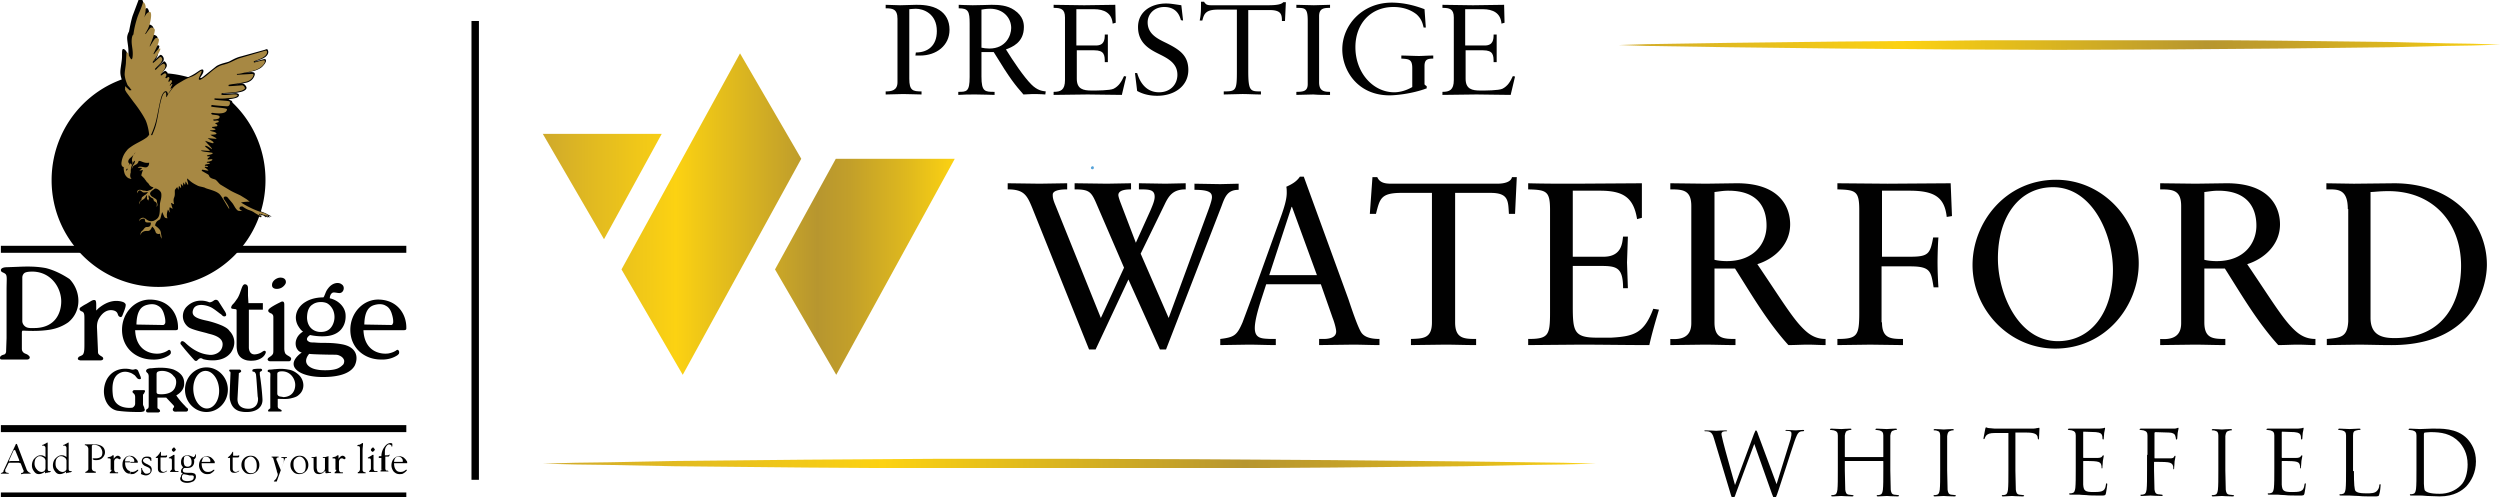 <svg xmlns="http://www.w3.org/2000/svg" xmlns:xlink="http://www.w3.org/1999/xlink" viewBox="-213 76.3 571.6 113.7" xmlns:v="https://vecta.io/nano"><g fill="#010101"><path d="M-3.6 88.3c2.7 0 4.8-1.5 4.8-4.9 0-4-3.1-5.1-4.8-5.1-.6 0-1.3.1-1.5.1v15.9c0 2.7.8 2.9 2.8 2.9v.7c-.8 0-3.1-.1-4.2-.1l-4 .1v-.7c1.3 0 2.7-.2 2.7-2.1V80.6c0-2.3-1.2-2.4-2.7-2.4v-.8l3.3.1 3.7-.1c1 0 3.5 0 5.3 1.2 1.4.9 2.3 2.4 2.3 4.5 0 3.6-3 5.9-6.7 5.9h-1.1l.1-.7zM26 97.9c-1-.1-2.8-.1-2.9-.1l-2.1.1c-1.9-2.2-2.9-3.3-6.8-9.7h-2.8v5.6c0 3.5.8 3.5 3 3.5v.7c-.5 0-2.7-.1-4.3-.1s-2.6 0-4 .1v-.7c1.9 0 2.6 0 2.6-3.4V81.7c0-2.8-.3-3.5-2.5-3.5v-.8c.5 0 1.6.1 3.2.1s3.7-.1 4.3-.1c1.7 0 3.6.1 5.2 1.2 2.1 1.4 2.2 3.1 2.2 3.9 0 3.6-2.8 4.6-4.1 5.1 1.6 2.6 4.1 6.3 5.8 8 1.4 1.4 2.5 1.5 3.3 1.6l-.1.7zM11.4 87.2c.5.1 1.1.2 1.8.2 3.8 0 5-3 5-4.7 0-2.4-1.9-4.4-4.8-4.4-.3 0-.9 0-2 .2v8.7z"/><use xlink:href="#B"/><path d="M57 80.9c-.2-.7-.8-3-3.8-3-2.4 0-3.8 1.7-3.8 3.5 0 2.6 2.1 3.7 4.2 4.7 3 1.5 5.1 2.8 5.1 6.2 0 3.7-3.2 5.9-7.1 5.9-2.6 0-4-.8-4.6-1.1l-.5-4.1h.5c.3 1 1.4 4.4 5 4.4 2.6 0 4.2-1.8 4.2-4 0-2.6-2.1-3.7-4.1-4.7s-4.9-2.4-4.9-6.2c0-3.7 3.2-5.4 6.4-5.4.9 0 1.5.1 3.5.4l.4 3.5-.5-.1zm5.3-4.2c.1.2.2.3.4.5s.6.3 1.2.3h12.9c1 0 3.1 0 3.6-.7h.6l-.2 4.3h-.7c0-1.5-.2-2.5-2.8-2.5h-4.9v13.9c0 4.7.5 4.7 2.9 4.7v.7c-1.4 0-2.9-.1-4.3-.1l-4.2.1v-.7c2.8 0 3-.2 3-4.6V78.5h-4.3c-2.8 0-3.2.9-3.6 2.5h-.6c.3-1.5.3-2.3.3-4.3h.7zm28.8 1.4c-1.4 0-2.5.1-2.5 1.9v15.1c0 2 1.1 2.2 2.5 2.2v.7c-1.6 0-2.6 0-3.8-.1l-3.9.1v-.7c1.7 0 2.6-.2 2.6-1.8V81.1c0-3-.6-3-2.6-3v-.7l4 .1 3.7-.1v.7zm21.9 4.5h-.5c-.2-.8-.4-1.9-1.6-3-1.5-1.2-3.4-1.7-5.3-1.7-5.1 0-8.7 3.7-8.7 9.2 0 5.8 4 10.3 8.9 10.3.8 0 2.4-.2 4.1-1.2v-4.3c0-2.1-.8-2.1-2.5-2.2V89c1.1 0 3.2.1 4 .1.9 0 1.9-.1 3.3-.1v.7c-1.3 0-2 .2-2 1.7v4.2a2.18 2.18 0 0 0 .5.4v.5c-3.5 1.3-7.2 1.6-8.5 1.6-7.3 0-10.8-5.7-10.8-10.5 0-5.6 4.6-10.7 11.3-10.7 3.2 0 5.9.9 7.5 1.5l.3 4.2z"/><use xlink:href="#B" x="88.9"/></g><path d="M36.8 115c.4 0 .4-.7 0-.7-.5.1-.5.7 0 .7" fill="#56a3d9"/><path d="M44 137.5l-6.3-14.6c-1.2-2.8-1.7-3.3-5-3.3v-1.4l7.4.1 5.5-.1v1.4c-1 0-2.9.1-2.9 1.3 0 .4.4 1.5.6 2l3.4 8.9 3.3-7.3c.6-1.4 1-2.4 1-3.2 0-1.7-1.3-1.7-3.6-1.7v-1.4l6.1.1 4.6-.1v1.4c-2.8 0-3.8 1.3-4.8 3.4l-5.5 11.3 6.4 14.7 8.9-24.2c.9-2.4 1-3.1 1-3.4 0-1-.5-1.7-4-1.7v-1.4l5.9.1 4.2-.1v1.4c-2.5 0-3.1 1.5-3.9 3.7l-12.7 32.8h-1.4l-7.2-16-7.5 16H36l-13-32.4c-1.2-2.9-1.9-4.2-5.6-4.2v-1.4l7.3.1 6.3-.1v1.4c-2.4 0-3.3.5-3.3 1.2 0 .5 0 1 .6 2.4L38.7 149l5.3-11.5zm51.3 7.2c.7 2.1 2.2 6.6 3 7.7s2.4 1.4 4.1 1.4v1.4c-2 0-4.1-.1-6.1-.1l-7.7.1v-1.4h1c1.3 0 2.9-.3 2.9-1.7 0-.6-.4-2.1-.8-3.1l-2.7-7.7H76.5l-1.2 3.7c-.7 2.2-1.4 4.7-1.4 6.3 0 2.5 1.7 2.4 3.6 2.5h1.2v1.4c-2.1 0-4.2-.1-6.3-.1l-6.4.1v-1.4c3.2-.4 3.8-.8 5.1-3.8l2.2-5.9 6.8-18.9c.4-1.2 1.1-3.2 1.1-4.8 0-.5 0-1-.1-1.4 1.1-.5 2.3-1.1 3.1-2.3h.9l10.2 28zm-18.1-5.5h10.9l-5.7-15.6h-.1l-5.1 15.6zm56.2-14H132c-.2-2.9 0-4.8-4.2-4.8h-8.1V150c0 3.7 2 3.8 4.8 3.8v1.4c-2.5 0-4.8-.1-7.2-.1l-7.7.1v-1.4c2.8-.1 4.8-.1 4.8-3.8v-29.6h-6.9c-4.8 0-5 1.3-5.9 4.8h-1.4l.6-8.4h1.1c.6 1.4 2 1.5 3.3 1.5h24.1c1.9 0 3.2-.5 3.4-1.5h1.1l-.4 8.4zm13.2 9.8h7c4.3 0 4.3-3.3 4.5-4.6h1.1l-.2 5.9.2 5.9h-1.1c0-5.1-1.7-5.1-5.8-5.1h-5.7v9c0 5.9.2 7.4 5.5 7.4h3.3c5.2-.3 7.5-1 9.6-6.6l1.3.2c-.8 2.7-1.6 5.4-2.2 8.1-5.3 0-10.6-.1-15.9-.1l-11.8.1v-1.4c4.6 0 5-.8 5-6v-23.5c0-4.3-.8-4.6-5-4.7v-1.4c3.6.1 7.2.1 10.7.1l15.3-.1v7.9l-1.1.3c-.8-5-3.2-6.5-8.5-6.5h-6.2V135zm32.4 2.7V150c0 3.7 2 3.8 4.8 3.8v1.4c-2.5 0-4.8-.1-7.2-.1l-7.7.1v-1.4c2.7.2 4.8-.5 4.8-3.6v-26.8c0-3.7-2-3.8-4.8-3.8v-1.4l8.1.1 7.1-.1c10 0 12.2 5.6 12.2 9.4 0 4.5-3.4 7.8-7.5 9.1 4.8 7.1 7.4 11.3 9.6 13.8 1.7 1.9 3.3 3.3 6 3.3v1.4c-1.3 0-2.7-.1-4-.1-1.5 0-3 .1-4.5.1-4.8-5.3-8.4-11.5-12.2-17.5H179zm3.2-17.8c-1.3 0-2.2.2-3.2.3v15.5c.8.2 1.9.3 2.8.3 6.5 0 9.1-4.3 9.1-8.1 0-4.6-2.4-8-8.7-8m35.1 30.1c0 3.7 2 3.8 4.8 3.8v1.4l-7.5-.1-7.5.1v-1.4c4.6 0 5-.8 5-6v-23.5c0-4.3-.8-4.6-5-4.7v-1.4l11.5.1 14.4-.1.3 7.5-1.2.2c-.5-4.5-2.8-6-8.5-6h-6.3V135h6.3c4.3 0 4.7-.6 5.4-4.4h1.2c-.1 1-.2 3.9-.2 5.8a94.47 94.47 0 0 0 .2 5.6h-1.1c-.6-3.7-.7-4.8-5.4-4.8h-6.5V150h.1zm39.8-32.6c10.6 0 18.9 9 18.9 19.1 0 9.7-7.5 19.5-19.1 19.5-10.6 0-18.9-9-18.9-19.1 0-9.7 7.5-19.5 19.1-19.5m.4 36.9c7.7 0 12.6-6.7 12.6-16.3 0-8.1-4.7-18.9-13.7-18.9-7.7 0-12.6 6.7-12.6 16.3 0 8.1 4.7 18.9 13.7 18.9m33.5-16.6V150c0 3.7 2 3.8 4.8 3.8v1.4c-2.5 0-4.8-.1-7.2-.1l-7.7.1v-1.4c2.7.2 4.8-.5 4.8-3.6v-26.8c0-3.7-2-3.8-4.8-3.8v-1.4l8.1.1 7.1-.1c10 0 12.2 5.6 12.2 9.4 0 4.5-3.4 7.8-7.5 9.1 4.8 7.1 7.4 11.3 9.6 13.8 1.7 1.9 3.3 3.3 6 3.3v1.4c-1.3 0-2.6-.1-4-.1-1.5 0-3 .1-4.5.1-4.8-5.3-8.4-11.5-12.2-17.5H291zm3.2-17.8c-1.3 0-2.2.2-3.2.3v15.5c.8.2 1.9.3 2.8.3 6.5 0 9.1-4.3 9.1-8.1 0-4.6-2.5-8-8.7-8m29.6 4.2c0-4.8-2.5-4.5-4.9-4.5v-1.4l6.3.1 9.2-.1c13.7 0 21.2 9.2 21.2 18.6 0 5.2-3.1 18.4-21.8 18.4-2.7 0-5.2-.1-7.7-.1l-7.1.1v-1.4c3.2-.3 4.7-.4 4.9-4v-25.7h-.1zM329 149c0 4.1 2.9 4.6 5.5 4.6 11.5 0 15.2-8.6 15.2-16.5 0-9.9-6.4-17.1-16.6-17.1-2.2 0-3.2.2-4.1.2V149z" fill="#010101"/><defs><path id="A" d="M-21.9 112.6l-13.9 25.3 14 24.1 27.1-49.4h-27.2zm-67-5.7h0l14 24.1 13.2-24.1h-27.2zm18 31l14 24.1 27.1-49.4-14-24.1-27.1 49.4z"/><path id="B" d="M41.4 81.7c-.2-2.4-1.9-3.3-4.3-3.3h-4v8.3h4.5c1.9 0 2-1.4 2-2.5h.7v6.3h-.7c0-1.6-.1-2.7-2.4-2.7h-4v6.5c0 2.4 1.5 2.7 3.4 2.7 1.1 0 4.1 0 5-.4 1.2-.6 1.8-1.6 2.4-2.9l.5.1-1 4.2c-2.8 0-5.3-.1-7.8-.1l-7.8.1v-.7c1.6 0 2.6-.4 2.6-2.7V80.3c0-2-1-2.2-2.6-2.2v-.7l7 .1 7.1-.1.1 4.1-.7.2z"/><path id="C" d="M232.2 183.9l.1 4.4c.1.6.2 1 .8 1.1.3 0 .7.1.9.1.1 0 .2.1.2.1 0 .1-.1.2-.3.2-1.1 0-2.4-.1-2.5-.1l-2 .1c-.2 0-.3 0-.3-.2 0-.1 0-.1.2-.1s.4 0 .6-.1c.4-.1.5-.5.6-1.1.1-.9.1-2.5.1-4.4v-8c0-.7-.2-1-.7-1.1-.2-.1-.5-.1-.6-.1s-.2 0-.2-.1.1-.2.3-.2c.7 0 1.9.1 2 .1s1.4-.1 2-.1c.2 0 .3 0 .3.2 0 .1-.1.1-.2.1s-.3 0-.5.1c-.5.1-.7.4-.8 1.2v7.9z"/><path id="D" d="M261.6 180.3v-4.4c0-.7-.2-1-.9-1.2-.2 0-.5-.1-.7-.1-.1 0-.2 0-.2-.1s.1-.2.3-.2h6.9c.4 0 .7-.1.9-.1.1 0 .2-.1.3-.1s.1.1.1.2-.1.4-.2 1c0 .2-.1 1.1-.1 1.3 0 .1-.1.2-.1.2-.1 0-.2-.1-.2-.3 0-.1 0-.5-.1-.7-.1-.3-.3-.6-1.4-.7-.3 0-2.6-.1-2.8-.1-.1 0-.1.1-.1.2v5.6c0 .1 0 .2.1.2h3.2c.5 0 .8-.1 1-.3.1-.2.2-.3.3-.3s.1 0 .1.2c0 .1-.1.5-.2 1.1 0 .4-.1 1.2-.1 1.3 0 .2 0 .4-.1.4s-.1-.1-.1-.2c0-.2 0-.4-.1-.7s-.3-.6-1.1-.7c-.5-.1-2.6-.1-2.9-.1-.1 0-.1.1-.1.1v5.3c.1 1.4.4 1.7 2.4 1.7.5 0 1.4 0 1.9-.2s.8-.6.9-1.5c0-.2.1-.3.2-.3s.1.2.1.3c0 .2-.2 1.5-.3 2s-.3.5-1.1.5c-1.5 0-2.6 0-3.4-.1-.8 0-1.3-.1-1.6-.1h-2c-.2 0-.3 0-.3-.2 0-.1 0-.1.2-.1s.4 0 .6-.1c.4-.1.5-.5.6-1.1.1-.9.1-2.5.1-4.4v-3.2z"/></defs><linearGradient id="E" gradientUnits="userSpaceOnUse" x1="-88.9" y1="125.25" x2="5.3" y2="125.25"><stop offset="0" stop-color="#cfa92b"/><stop offset=".106" stop-color="#dfb822"/><stop offset=".323" stop-color="#fcd212"/><stop offset=".418" stop-color="#e8c11a"/><stop offset=".666" stop-color="#b7962f"/><stop offset=".745" stop-color="#c29f2a"/><stop offset=".882" stop-color="#deb81e"/><stop offset="1" stop-color="#fcd212"/></linearGradient><use xlink:href="#A" fill="url(#E)"/><g fill="#010101"><path d="M193.2 187h0l3.2-10.3c.2-.8.2-1 .2-1.3 0-.4-.2-.6-1.2-.6-.1 0-.2-.1-.2-.1 0-.1.1-.1.3-.1l2.1.1c.1 0 1-.1 1.6-.1.2 0 .3 0 .3.1s-.1.2-.2.2-.5 0-.7.1c-.6.2-.9 1.1-1.3 2.2-.9 2.6-2.9 9-3.7 11.3-.5 1.5-.6 1.7-.9 1.7-.2 0-.3-.3-.6-1.1l-4-11.3-4.2 11.3c-.3.9-.4 1.1-.7 1.1-.2 0-.3-.2-.7-1.6l-3.6-12c-.3-1.1-.6-1.4-1.1-1.6-.3-.1-.8-.1-.9-.1s-.2 0-.2-.1.1-.1.3-.1c1.1 0 2.2.1 2.4.1s1.1-.1 2.1-.1c.3 0 .4.1.4.1 0 .1-.1.1-.2.1-.2 0-.5 0-.8.1-.1.1-.3.2-.3.5s.2 1 .4 1.9c.3 1.3 2.4 8.7 2.7 9.8h0l4.3-11.6c.3-.8.4-.9.5-.9s.3.3.5 1l4.2 11.3zm26-3.1l.1 4.4c.1.6.2 1 .8 1.1.3 0 .7.1.9.1.1 0 .2.1.2.1 0 .1-.1.2-.3.2-1.1 0-2.4-.1-2.5-.1l-2 .1c-.2 0-.3 0-.3-.2 0-.1 0-.1.2-.1s.4 0 .6-.1c.4-.1.5-.5.6-1.1.1-.9.1-2.5.1-4.4v-2.1c0-.1-.1-.1-.1-.1h-8.6c-.1 0-.1 0-.1.1v2.1l.1 4.4c.1.6.2 1 .8 1.1.3 0 .7.1.9.1.1 0 .2.1.2.1 0 .1-.1.2-.3.2-1.1 0-2.4-.1-2.5-.1l-2 .1c-.2 0-.3 0-.3-.2 0-.1 0-.1.2-.1s.4 0 .6-.1c.4-.1.5-.5.6-1.1.1-.9.1-2.5.1-4.4v-8c0-.7-.2-1-.9-1.2-.2 0-.5-.1-.7-.1-.1 0-.2 0-.2-.1s.1-.2.3-.2l2.3.1c.1 0 1.4-.1 2-.1.2 0 .3 0 .3.2 0 .1-.1.1-.2.1s-.3 0-.5.1c-.5.1-.7.4-.8 1.2v4.8c0 .1.1.1.1.1h8.6c.1 0 .1 0 .1-.1v-4.8c0-.7-.2-1-.9-1.2-.2 0-.5-.1-.7-.1-.1 0-.2 0-.2-.1s.1-.2.3-.2l2.3.1c.1 0 1.4-.1 2-.1.2 0 .3 0 .3.2 0 .1-.1.1-.2.1s-.3 0-.5.1c-.5.1-.7.4-.8 1.2v8z"/><use xlink:href="#C"/><path d="M247.8 183.9l.1 4.4c.1.6.2 1 .8 1.1.3 0 .7.1.9.1.1 0 .2.1.2.1 0 .1-.1.2-.3.2-1.1 0-2.4-.1-2.5-.1l-2 .1c-.2 0-.3 0-.3-.2 0-.1 0-.1.2-.1s.4 0 .6-.1c.4-.1.5-.5.6-1.1.1-.9.1-2.5.1-4.4v-8.6h-3c-1.3 0-1.7.2-2.1.6-.2.3-.3.5-.3.6-.1.2-.1.2-.2.2s-.1-.1-.1-.2c0-.2.4-1.9.4-2.1 0-.1.1-.4.2-.4s.3.2.9.2c.6.1 1.4.1 1.6.1h7.6c.6 0 1.1 0 1.4-.1.3 0 .5-.1.6-.1s.1.1.1.2l-.1 2.2c0 .2-.1.3-.1.3-.1 0-.1-.1-.2-.3v-.2c-.1-.6-.5-1.1-2.5-1.1h-2.6v8.7z"/><use xlink:href="#D"/><path d="M278 180.3v-4.4c0-.7-.2-1-.9-1.2-.2 0-.5-.1-.7-.1-.1 0-.2 0-.2-.1s.1-.2.3-.2h7.3c.4 0 .7 0 .9-.1.1 0 .2-.1.3-.1s.1.1.1.2-.1.4-.2 1c0 .2-.1 1.1-.1 1.3 0 .1-.1.2-.2.2s-.1-.1-.1-.2c0-.2-.1-.5-.2-.8s-.6-.6-1.4-.6l-3.1-.1c-.1 0-.2.1-.2.2v5.6c0 .1 0 .2.1.2h3.5c.5 0 .8-.1.9-.4.1-.1.1-.2.2-.2s.1.1.1.2-.1.5-.2 1.1c0 .4-.1 1.2-.1 1.4s0 .4-.1.4-.1-.1-.1-.2c0-.2 0-.5-.1-.7-.1-.3-.4-.6-1.1-.7-.5-.1-2.7-.1-3.1-.1-.1 0-.1 0-.1.2v1.7l.1 4.4c.1.6.2 1 .8 1.1.3 0 .7.1.9.1.1 0 .2.1.2.1 0 .1-.1.2-.3.2-1.1 0-2.4-.1-2.5-.1l-2 .1c-.2 0-.3 0-.3-.2 0-.1 0-.1.2-.1s.4 0 .6-.1c.4-.1.5-.5.6-1.1.1-.9.1-2.5.1-4.4v-3.5h.1z"/><use xlink:href="#C" x="63.6"/><use xlink:href="#D" x="45.4"/><path d="M325.2 184c0 3 .1 4.3.4 4.6s.9.5 2.4.5c1.1 0 2 0 2.5-.6.3-.3.5-.8.5-1.2 0-.2.1-.3.2-.3s.1.1.1.3-.1 1.4-.3 2c-.1.5-.2.5-1.3.5-1.5 0-2.5 0-3.4-.1-.9 0-1.5-.1-2.1-.1h-2c-.2 0-.3 0-.3-.2 0-.1 0-.1.2-.1s.4 0 .6-.1c.4-.1.5-.5.6-1.1.1-.9.1-2.5.1-4.4v-7.8c0-.7-.2-1-.9-1.2-.2 0-.5-.1-.7-.1-.1 0-.2 0-.2-.1s.1-.2.3-.2l2.3.1 2.2-.1c.2 0 .3 0 .3.2 0 .1-.1.1-.2.1s-.4 0-.7.1c-.6.1-.8.4-.8 1.2v8.1h.2zm14.3-3.7v-4.4c0-.7-.2-1-.9-1.2-.2 0-.5-.1-.7-.1-.1 0-.2 0-.2-.1s.1-.2.3-.2l2.3.1 2.7-.1c2 0 5.7-.2 8.1 2.3 1 1.1 2 2.7 2 5.2 0 2.6-1.1 4.5-2.2 5.7-.9.9-2.7 2.3-6.1 2.3-.9 0-1.9-.1-2.8-.1-.9-.1-1.6-.1-1.7-.1h-2c-.2 0-.3 0-.3-.2 0-.1 0-.1.2-.1s.4 0 .6-.1c.4-.1.5-.5.6-1.1.1-.9.1-2.5.1-4.4v-3.4zm1.7 2.2v4.4c0 .5.1 1.3.2 1.5.3.4 1.1.8 3.4.8 1.9 0 3.6-.7 4.8-1.9 1.1-1 1.6-3 1.6-4.8 0-2.6-1.1-4.2-1.9-5.1-1.9-2-4.2-2.3-6.6-2.3-.4 0-1.2.1-1.3.1-.2.1-.2.2-.2.4v6.9z"/></g><defs><path id="F" d="M1.4 181.2l-30.1.2-30.1.3-15.1.3-7.5.1-7.5.2 7.5.2 7.5.1 15.1.3 30.1.3 30.1.2 30.1.1 30.1-.1 30.1-.2 30.1-.3 15.1-.3 7.5-.1 7.5-.2-7.5-.2-22.6-.3-30.1-.3-30.1-.2-30.1-.1H1.4z"/></defs><clipPath id="G"><use xlink:href="#F"/></clipPath><linearGradient id="H" gradientUnits="userSpaceOnUse" x1="-88.887" y1="182.201" x2="152.003" y2="182.201"><stop offset="0" stop-color="#cfa92b"/><stop offset=".106" stop-color="#dfb822"/><stop offset=".323" stop-color="#fcd212"/><stop offset=".418" stop-color="#e8c11a"/><stop offset=".666" stop-color="#b7962f"/><stop offset=".745" stop-color="#c29f2a"/><stop offset=".882" stop-color="#deb81e"/><stop offset="1" stop-color="#fcd212"/></linearGradient><path d="M-88.9 181.1H152v2.2H-88.9z" clip-path="url(#G)" fill="url(#H)"/><defs><path id="I" d="M232.7 85.6l-25.2.2-25.2.3-18.9.3-6.3.2 6.3.2 18.9.3 25.2.3 25.2.2 25.2.1 25.2-.1 25.2-.2 25.2-.3 12.6-.3 6.3-.1 6.3-.2-6.3-.2-6.3-.1-12.6-.3-25.2-.3-25.2-.2-25.2-.1-25.2.3z"/></defs><clipPath id="J"><use xlink:href="#I"/></clipPath><linearGradient id="K" gradientUnits="userSpaceOnUse" x1="157.201" y1="86.606" x2="358.589" y2="86.606"><stop offset="0" stop-color="#cfa92b"/><stop offset=".106" stop-color="#dfb822"/><stop offset=".323" stop-color="#fcd212"/><stop offset=".418" stop-color="#e8c11a"/><stop offset=".666" stop-color="#b7962f"/><stop offset=".745" stop-color="#c29f2a"/><stop offset=".882" stop-color="#deb81e"/><stop offset="1" stop-color="#fcd212"/></linearGradient><path d="M157.2 85.5h201.4v2.2H157.2z" clip-path="url(#J)" fill="url(#K)"/><path d="M-105.2 81.1h1.7V186h-1.7zm-107.6 94h92.7v-1.6h-92.7v1.6zm0-41h92.7v-1.6h-92.7v1.6zm0 54.8h92.7v1.6h-92.7z"/><g fill-rule="evenodd"><path d="M-149.2 166.9c-.2-.1-.4-.3-.4-.6v-4.5c0-.2.1-.4.2-.4.2-.2.7-.2.9-.2 1.9 0 3 1.7 3 3.1 0 1.2-.6 2.7-2.7 2.8-.3-.1-.7-.1-1-.2m2.1-6.1c-1-.2-1.9-.2-2.9-.1-.4 0-.8.1-1.2.1-.2 0-.6 0-.6.3s.2.2.5.4c.2.2.1.5.1 1.7v6.4c0 .1-.1.1-.2.2l-.1.1c-.2.1-.2.2-.2.3 0 .2.1.2.3.2h2.5c.1 0 .2 0 .3-.1v-.1c0-.1-.1-.2-.3-.3-.1 0-.1-.1-.2-.1-.1-.1-.3-.1-.3-.2s-.1-.2-.1-.3v-1.6c0-.2 0-.2.1-.2h.1c.9 0 1.8.1 2.7-.1s1.5-.4 1.9-.8c1.5-1.2 1.3-3.3.1-4.5-.7-.7-1.6-1.2-2.5-1.3m-18.9.3c1.6 0 3 1.9 3.1 4.3s-1.2 4.3-2.8 4.3-3-1.9-3.1-4.3 1.2-4.3 2.8-4.3m.2-.8c2.7 0 4.9 2.3 4.9 5.1s-2.2 5.1-4.9 5.1-4.9-2.3-4.9-5.1 2.2-5.1 4.9-5.1m-14.5 8.4v-2s0-.2.1-.3.2-.2.2-.3c.1-.2.3-.4 0-.6h-2.4s-.2.1-.3.3c0 .1 0 .2.1.3l.2.2s.3.2.3.8v1.4c0 .1 0 .3-.1.5s-.3.4-.5.5c-.5.1-4.1.4-4.5-2.9-.3-2.6.2-4.2 1.4-4.9.8-.5 1.7-.5 2.5-.2.4.1.8.4 1.1.6.2.2.4.5.6.7.1.1.3.2.5.2s.4-.1.3-.3c0-.2-.1-.4-.2-.6-.1-.3-.3-.7-.4-1-.1-.2-.3-.4-.7-.4-.5.2-.8.1-1.2 0-.5-.1-3.5-.6-5.2 2.2-1.6 2.9-.5 6.7 2.3 7.3 2.1.3 4.2.3 5.1.3.2 0 .5 0 .8-.1.2 0 .4-.2.4-.4 0-.1 0-.2-.1-.3 0-.4-.3-.6-.3-1m9.6.4a15.98 15.98 0 0 1-2-2.4s1.8-.9 1.8-2.6c.1-1.6-.8-2.6-2.4-3.3-1.5-.5-3.3-.5-5-.3-.3 0-.5 0-.8.1-.4.1-.5.4-.5.5 0 .2.1.2.2.4.2.1.4.4.4.9v6.7s0 .5-.2.6c-.1.1-.3.1-.4.4 0 .1 0 .3.1.4s.3.1.4.1h2.3c.1 0 .1 0 .2-.1.1 0 .2-.1.2-.2 0-.2-.1-.3-.2-.4-.2-.2-.4-.1-.4-.5v-2.2h2l1.6 1.7c.2.2.3.4.1.6s-.3.6 0 .8c.2.2.6.1 1.2.1h1.7c.2 0 .4-.2.4-.4 0-.1 0-.3-.2-.4-.1-.1-.2-.2-.3-.2 0-.1-.1-.2-.2-.3m-2.2-4.4c-.6 1.9-3.2 1.8-3.9 1.7-.4-.1-.4-.3-.4-.6v-3.9c0-.5.2-.6.5-.7 1.1-.3 2.7.1 3.4 1.1.5.4.8 1.2.4 2.4m19.3-3.2c0-.2.1-.2.3-.3.1-.1.3-.2.2-.4 0-.1-.2-.2-.3-.2-.4 0-1 0-1.6.1-.3.1-.3.2-.3.4s.3.2.4.2c.2.1.3.3.4.5.1.3.3 3.7.4 4.9 0 .3.1.5.1.8 0 .5-.1 1.4-.9 1.9-.6.4-1.3.4-2 .3-1.6-.3-1.8-1.4-1.8-2.2l.3-5.6v-.2c0-.1.1-.1.2-.2.1 0 .2-.1.3-.2.1-.2 0-.3-.1-.4s-.2-.1-.3-.1h-2.1c-.1 0-.2.1-.2.3.2.3.3 0 .3.6l-.2 4.9c0 .4 0 .8.1 1.2.2.8.6 2 2.1 2.5.4.1.9.2 1.4.2 2.4.1 4.1-1 3.9-3.1-.1-1.8-.4-4.3-.6-5.4v-.5m13.7-.6c-.7-.1-1.3-.2-1.9-.5-2.4-1.2-.5-3.2-.5-3.2.2.1 4.1.2 5.7.2.4 0 .8 0 1.2.2.5.2 1 .6 1.1 1.2 0 .4-.1.8-.4 1-.3.3-.6.5-1 .7-1.1.5-2.9.5-4.2.4m1.6-15.3c.8.4 1.3 1.2 1.5 1.7a4.08 4.08 0 0 1-.2 3.4c-.6 1.1-1.5 1.5-2.7 1.5-1.4 0-3-.9-3.1-3.2 0-1.8.6-2.7 1.3-3.1.8-.6 2.2-.7 3.2-.3m3.4 9.4c-1.7-.3-3.1-.3-4.1-.3-1.3 0-2.1-.1-2.3-.1-.5 0-.8 0-1.1-.2-.6-.3-.6-.9.3-1.5 0 0 2.1.5 4.2.2 1.3-.2 2.5-.8 3.2-1.9.6-.9.8-2 .7-3.1-.2-1.8-1.8-3.2-3.6-3.6 0 0 0-1 .7-1.3.4-.1 1 .1 1.4.1 1.1.1 1.5-1.5.6-2-.6-.5-2.1-.5-3.2 1.1-.4.5-.6 1.3-.7 1.4 0 .1-.2.5-.3.5 0 0-2.2-.1-4 1-1.9 1.1-2.9 3.3-1.8 5.4.4.7.9 1.3 1.2 1.4 0 0-1.1.6-1.5 1.7-.3.7-.3 1.7.2 2.4a1.64 1.64 0 0 0 1 .7s-3.6 2.3-.8 4.3c1.3.9 3.4 1.3 5.6 1.3 2.3 0 6-.3 7.3-2.6.9-1.9.5-4.3-3-4.9m-12.7 2.3c-.3-.2-.4-.9-.4-1.3v-10.1c0-1.1-.9-.5-.9-.5s-1.5.7-2.3 1.3c-.1.1-.3.2-.4.4-.3.5.4.8.7.9l.3.3a1.34 1.34 0 0 1 .1.5v7.4c0 .5 0 .8-.1 1-.2.4-.6.6-1 .9-.2.2-.3.4-.1.6.1.2.5.2.5.2h4.2c.3 0 .4-.1.5-.3s.1-.5-.1-.6c-.3-.3-.7-.4-1-.7m-.9-15.3c.3-.2.5-.4.7-.7s.2-.6.1-.9c-.2-.5-.8-.7-1.5-.6-.9.2-1.6.9-1.6 1.6-.1 1.2 1.6 1.1 2.3.6m-4.8 14.9c-.5.3-1.3.5-1.8.4-1-.2-1-1.5-1-1.5v-8.7h3.2v-1.5h-3.3l-.1-1.7v-1.7c0-.4-.1-.8-.6-.9-.6-.1-.8.8-1.1 1.6-.2.6-.4 1.1-.7 1.6-.3.4-.6.9-.9 1.2-.2.2-.4.4-.5.7-.2.5.3.5.3.5l.7.1c.2 0 .2.3.2.3v8c0 1.8.6 3 2.4 3.4.6.1 1.2.1 1.9 0 1.5-.3 2.1-1.1 2.3-1.6.1-.2.1-.4 0-.5s-.2-.1-.3-.1c-.3.1-.5.3-.7.4m-8.8-6.1c-.9-.4-2.3-.9-3.7-1.2-2.4-.5-3.6-1.1-3-2.6s3.1-1 4.3-.3c.8.5 1.4 1 1.8 1.3.2.1.4.3.6.5.1.1.4.2.6.1.5-.2 0-1-.2-1.3l-1.4-2.2s-.4-.5-1-.1c0 0-.6.5-1.1.4-.4-.2-3-1.1-5.1 1-.3.3-.5.6-.7 1.1-.6 1.8.4 3.1 1.1 3.6.8.6 3.7 1.2 4.3 1.4.5.2 3.6.6 3.5 2.6s-2.2 2.5-3.2 2.3c-1-.1-3-.5-5.3-2.7 0 0-.4-.4-.7-.4-.2 0-.3.1-.4.3s0 .4.1.5c.2.2.3.4.5.6.6.8 2.5 2.9 2.5 2.9s.4.5.8 0c.3-.3.5-.4.7-.4s.4.1.5.2c1 .3 4.6.9 6.4-1.5 1.5-2.2.5-4.1-.3-4.9-.4-.6-1-.9-1.6-1.2m-14-.2l-5.7-.1v-.2c.1-2.8 1-3.8 2.1-4.2.9-.3 2-.4 2.8.1.6.3 1 .8 1.3 1.6.2.6.4 1.3.4 2 0 .2 0 .4-.1.5-.2.4-.5.3-.8.3m-2.3-5.8c-3.6-.2-6.7 2.9-6.7 6.9 0 4.1 3.1 6.7 6.8 6.8 1.8.1 3.1-.4 4-1l.3-.3c.1-.3.1-.6-.1-.8s-.3-.1-.5 0c-.1.1-.3.2-.5.3-.4.2-.8.3-1.2.4-1.9.3-5.6-.4-5.8-5.3h9.1c.5 0 .7-.1.7-.4.1-3-1.7-6.4-6.1-6.6m-6.6.5c-.1 0-.3-.1-.4-.1-1-.2-2.8-.3-5.1 1.6l-.5.5v-1.2c0-.3 0-.7-.1-1-.1-.2-.4-.4-1.2.1l-1 .6a9.13 9.13 0 0 0-1.3.8c-.2.1-.2.3-.2.4 0 .2.2.4.5.5.6.2.6.8.6 1.7v5.6c0 1.2 0 2-.3 2.5-.2.3-.7.4-1 .6-.1.1-.1.2-.2.3 0 .2 0 .3.2.4.1 0 .2.1.4.1h4.6c.2 0 .6-.1.6-.4 0-.2-.1-.3-.2-.4-.3-.2-.7-.4-.9-.7-.1-.2-.1-.4-.1-.7l-.2-4.7c0-.5-.2-1.7.5-2.8 1.6-2.6 3.6-1.6 3.6-1.6.8.4.5 1 1 1.3.4.2.5.1.7-.3.3-.8.9-2.1.7-2.6-.3-.4-.5-.4-.7-.5m-22 5.8c-.4-.2-.9-.7-.9-1.4v-9.9c0-.5.2-.8.4-1 .4-.4 1.5-.4 2-.4 4.3.1 6.5 3.8 6.5 6.8 0 2.6-1.3 5.9-5.8 6.1-.7 0-1.6.1-2.2-.2m4.5-13.5c-2.1-.4-4.2-.4-6.3-.3l-2.7.1c-.4 0-1.2.1-1.3.6 0 .6.5.5 1 .9s.3 1.2.3 3.8v10.9l-.1 2.9c0 .2 0 .4-.1.5-.1.3-.2.3-.5.4l-.3.1c-.4.2-.5.4-.5.6 0 .4.2.4.6.4h5.5c.2 0 .4 0 .6-.2.1-.1.1-.2.1-.3 0-.2-.2-.4-.5-.6-.1-.1-.2-.1-.4-.2-.3-.1-.6-.3-.7-.5-.1-.1-.2-.3-.2-.7v-3.6c0-.4.1-.5.2-.5h.2c2 .1 3.9.1 5.9-.2 1.9-.3 3.3-1 4.3-1.7 3.2-2.6 2.9-7.2.3-9.9-1.5-1-3.4-2-5.4-2.5m78.5 13l-5.7-.1v-.2c.1-2.8 1-3.8 2.1-4.2.9-.3 2-.4 2.8.1.6.3 1 .8 1.3 1.6.2.6.4 1.3.4 2 0 .2 0 .4-.1.5-.1.4-.4.3-.8.3m-2.2-5.8c-3.6-.2-6.7 2.9-6.7 6.9 0 4.1 3.1 6.7 6.8 6.8 1.8.1 3.1-.4 4-1l.3-.3c.1-.3.1-.6-.1-.8s-.3-.1-.5 0c-.1.1-.3.2-.5.3-.4.2-.8.3-1.2.4-1.9.3-5.6-.4-5.8-5.3h9.1c.5 0 .7-.1.7-.4.1-3-1.8-6.4-6.1-6.6m-26.1-27.3c0 13.5-10.9 24.4-24.5 24.4-13.5 0-24.4-10.9-24.4-24.4 0-13.6 10.9-24.5 24.4-24.5a24.41 24.41 0 0 1 24.5 24.5"/><path d="M-177.9 90.3h0c.4-.3 1.3-1.3 1.5-1.4.3-.3 1.2.7.7 1.4-.2.3-1.6 1.6-1.6 1.6l1.8-1.6c.2 0 .8.6.6 1.2s-1.3 1.7-1.3 1.7.9-.8 1-.7c.2.1.6.4.5.6 0 .1 0 .1-.1.2.1 0 .1-.1.2-.1.2 0 .5.4.4.7l-.1.2c.1-.2.2-.2.4 0 .1.1.2.2.2.4.1.1-.1.3-.2.5.2-.2.4.2.3.5s-.3.6-.3.6.3-.3 1-.6 1.6-1.1 3-1.6c1.3-.6 1.8-1 2.4-1.4s1.1-.5 1 .2c-.1.6-.8 1.3-.7 1.4.1.2.6-.2 1.2-.7l2.5-2c1-.6 2.3-.8 2.8-1s1.5-.9 2.8-1.2l5.4-1.5c.3-.1.6-.3.7 0 .3.5.1 1.1-.5 1.6-.8.6-1.9.8-2.5 1.1l2.2-.6c.3 0 .4.1.4.3.1.3-.3.9-.8 1.4-.9.9-2.8 1.3-4.1 1.4 1.1 0 2.9-.6 2.2.9a2.34 2.34 0 0 1-1.2 1.2c-.4.2-.6.2-1.1.3-.1 0-2.7.4-2.8.4l2.3-.3c.2 0 .4 0 .6.2.5.5.8 1-.2 1.5-.4.2-1 .3-1.6.4-.2 0-3 .2-3.2.2-.1.1 2.8-.1 3-.1s.6.1.7.3 0 .6-.7.8-1 .2-1.6.3h-2.6c-.1 0 2.4.1 2.6.2.4.1.7 0 .8.4 0 .8-.3 1.1-.6 1.2-.1.1-.2 0-.4 0l-3.4-.3 3.5.5c.3 1-.7 1.4-1.6 1.5-.1 0-1.7-.1-1.8-.2l1.3.2c.2 0 .3 0 .3.2.1.2.1.5-.1.7-.1.1-.2.1-.3.2-.2 0-.4.1-.9.1 0 0 .9-.1 1 .1.3.3.1.6-.2.8 0 0-.2.1-.5 0 .1 0 .5 0 .6.4 0 .3-.3.5-.6.5h-.6l.6.1c.2.1.3.2.2.4-.1.1-.2.2-.3.2h-.8s.7 0 .8.1c.3.1.8.4.6.7-.3.4-1.3.2-1.3.2s1.7.8 1.5 1c0 0-.3.2-2-.1 0 0 1.2.6 1 .9s-.7.3-1.3.1-.6-.3-.6-.3c.2.1.8.6 1.1 1.1s.4 1-.3.6l-1-.6s1 .7 1 .8c0 .2-.5.2-.5.2s.6 0 .9.1c.1 0 .1.3.1.4-.1.3-1 .5-1 .5s.7 0 .4.3-.6.4-.6.4.8-.1 1 0 .1.7-.7.8c.6.4-.1.6-.6.6 0 0 .7-.1.6.3 0 .4-.6.2-.6.2s.7.4.6.7c-.1.4-1.4-.1-1.4-.1s1.4.6 1.5.9.3.6.7.7 1.3.7 1.5 1 1.5 1.2 2.5 1.7c1.1.5 3.1 1.6 4 2.2.8.7 1.1 1.1.8 1s-1.8.1-1.8.1 1.8 1.2 3.5 1.7c1 .3 1.7.6 2.1.8.3.2.6.3 1.1.6-.1 0-.4 0-.5-.1-.1 0-.1 0-.1.1l.2.2c-.3 0-.4-.1-.6-.3l.1.4c-.2-.2-.3-.2-.4-.4v.3c-.4-.3-.4-.4-.8-.5l-.7-.2c-.2 0 .6.3.5.4s-.1.3-.1.3c-1.3-.5-1.8-1-3.1-1.4-.4-.1-.8-.5-1.2-.7-.6-.3-.6.4-.3.5l.9.6c-.2-.1-.6-.1-1-.2-.4 0-.9 0-1.1-.3-.3-.2-.4-.7-.8-1.2l-1.2-1.5c-.6-.6-.7-.2-.7-.2s1.1 1.3 1.2 1.9 0 1.4 0 1.1-.6-.8-1.3-2.1-1-1.7-1.7-2.1c-.8-.5-1.9-.7-2.8-1-.7-.3-1.7-.3-2.6-.9s-1.3-1-1.3-1 .3.8.2 1.1c-.1.2 0 .5.1.7 0 .1-.4-.4-.4-.5-.2-.3-.3-.6-.3-.6 0 .2-.1.4-.1.6 0 .3.1.5.1.5 0-.1-.2-.1-.2-.3l-.2-.6s0 1.4-.1 1.2c0-.2-.5-.9-.5-.9l.1 1c.1.2-.6-.6-.6-.6.1.2 0 .4-.1.5 0 .2 0 .1-.1.4 0 .1-.1-.2-.3-.4l-.2-.4s-.3.3-.3.5.1.9-.1 1.4c-.2.4-.2 1.1-.1 1.5.1.3.3.5.2.5 0 0-.1 0-.3-.1-.3-.1-.2-.1-.4-.2l.2.8c.1.3.5.5.2.4s-.6.1-.9-.2c0 0 .1.5.1.8.1.4.2.7.1.6 0 0-.2-.1-.4-.3s-.3-.4-.3-.4-.2.8 0 1.2.3.5 0 .4c-.2-.1-.9.1-1-.4-.2-.5-.4-.8-.4-.8l-.3 1.2c-.1.4-.5.2-.7.5-.2.2-.3.7-.3.7 0 .1.5.4.9 1 .2.4.3.8.4 1.3.2 1-.3 1.8-.3 1.6 0-.8-.3-.8-.3-1.3v-.3c-.5.1-1 0-1.1-.7-.2-.6-.5-.7-.5-.8 0 0-.1.5-.8.7-.6.2-1.1 0-1.5.4-.5.5-.4 1-.4 1-.2-.3-.4-1.1.1-1.6.2-.2.3-.4.4-.6.3-.3.6-.6 1.1-.6.6 0 .5-.7.5-.7-.5 0-1.3 0-1.3-.7 0-.2-.3-.2-.8 0-.4.2-.4.9-.4.9s-.3-1 .1-1.3c.6-.4.9-.5 1.3-.3.2.1.6.3.8.5.4.3 1 .3 1.3.1s.8-.5.9-1c0-.2.1-.5.2-.7.1-.7 0-1.5.1-2.1.1-.7.7-2.1 0-2.6-.5-.4-.7-.5-1-.4 0 0-.8.4-.8.7-.1.3.1.4.3.6.3.1.3.3.6.5s.6.2.6 1c0 .2.2.3 0 1-.2.4-.5.5-.6.6 0 0 .1-.3.2-.8 0-.3 0-.5-.1-.5-.8-.4-.3-.7-1.1-1-.3-.1-.3-.3-.3-.3s.1.2.1.6c0 .2-.1.1-.1.3 0 .6-.1.5-.1.7 0-.1 0 0-.2-.5-.1-.5-.2-.2-.3-.4s-.1-.7-.1-.7-.2.5-.5.8c-.1.1-.3.1-.5.2-.5.3-.7.7-.5 1.3 0 0-.5-.5-.4-1 .1-.3.3-.4.4-.6.1-.1 0-.4.2-.6.4-.5.5-.3.7-.6l.2-.2s-.3.2-.7.1c-.5-.1-.4-.5-.7-.5-.5 0-.6.5-.3 1-.7-.4-.6-1.6.3-1.6.5 0 .5.1.9.1s.4.1.8.1 1.3-.5.9-.5-.6-.5-1.1-1c-.5-.4-.3-.4-.9-1s-.8-.5-.7-.7l.3-.9c0-.1-.1-.1-.3 0h-.5s0-.2.1-.3c.1-.2.4-.3.4-.3h-.8c-.1 0 0-.2.1-.4 0-.1.3-.3.6-.4.6-.2 1.3.6 1.7-.1.2-.3.1-.2.1-.2-.8.2-1.3-.4-2-.4 0 0-.1.5-.6.8s-.8.4-.9.8c-.1.5-.5 1.3-.4 1.6s.5.8.5.8-1.1 0-1.6-.4c-.5-.5-.6-.9-.7-1.6l-.1-.7s-.7-.2-.5-1.3a6.2 6.2 0 0 1 1.1-2.6c.5-.7 1.5-1.6 2.6-2.1 1.1-.6 1.6-.7 2.1-1.2l.6-.5s-.1-2.2-1.3-4.2c-1.3-2-3.3-4.3-3.8-5.2-.5-.8-.4-.8-.4-1.2.1-.4.1-.9.1-.9s.2 0 .4.3l.8.8.1-.1s-.7-.6-1.1-1.6c-.3-1-.5-1.5-.3-2.9.2-1.5.3-1.9.3-2.8 0-1 0-1.5.3-1.5.2 0 .6.3.8.8s.2.8.3.7.1-1.1 0-2-.3-1.8-.2-2.4.4-1.1.4-1.1.5-2.8.9-3.8l1.2-3.2c.2-.6.3-.6.3-.6s.5.1.7.5.2.9.2 1.4-.4 1.5-.4 1.5c.4-.7.8-1 1-1.1.3-.1.4 0 .6.5.1.3.1 1.1 0 1.7-.2 1.1-.9 2-1.3 3 .1-.1.4-.7.8-1.1.2-.2.3-.4.4-.4.2-.1 1.2.2 1.2 1 0 1-1.4 3.5-1.4 3.5.1-.1 1-1.7 1.1-2 .1-.2.3-.2.5-.1.3.1.9.3.7 1.1-.3 1-1.4 2.8-1.4 2.8s.8-1.3 1-1.4.5-.2.7-.1.2.3-.2 1.1c.3 1.2-.7 2.4-1 2.5"/><path d="M-184.1 115s-.1.2.1.4c0 0 0-.3.2-.4s-.3-.2-.3 0m18.5-3c0 .1.6 0 .6.1s-.2.2-.5.4v.3c.4-.1.9-.1 1-.1.2.2-.2.5-1.2.6v.2c.6 0 1.3.2-.3.4l-.2.3c.3 0 .6 0 .7.1.2.2-.2.2-.6.1l-.1.2a3.04 3.04 0 0 1 .7.5c.5.4-.5.1-1.2 0-.2 0-.2.2-.1.3l1.4.8c.3.3.2.5.5.7.4.3.8.3 1.2.5.4.3.7.8 1.1 1.1l2 1.2c.8.5 1.8.9 2.6 1.3l1.3.8c.3.2.5.4.8.6-1 0-1.5.1-2 .2 1.9 1.2 3.8 2 5.3 2.4l1.2.6-.4-.1v.2l-.3-.2v.2a.76.76 0 0 0-.4-.2c-.7-.2-.7-.3-1.2-.3-.1 0-.1.1 0 .2l.6.3-.1.1s-.1 0-.2-.1c-.5-.2-1.5-.8-1.6-.9-.5-.3-.9-.4-1.4-.6-1-.5-1.1-.7-1.2-.7-.4 0-.6.1-.6.3-.1.2-.1.4.7.8-.6-.2-.9.1-1.3-.3-.5-.5-.7-1.1-1.1-1.6l-1.1-1.3c-.3-.3-1.1-.2-.8.4.3.5 1.3 1.8 1.2 2.3-.7-1-1.7-3-2.3-3.5-.5-.4-1-.6-1.9-.9-.6-.2-1.1-.3-1.4-.5-1-.3-1.2-.2-1.9-.6-1.2-.6-1.5-1-2.1-1.5-.1.5.3.9.2 1.5-.2-.1-.4-.7-.6-.8 0 .2 0 .5-.1.8-.1-.2-.3-.5-.4-.6 0 .3-.1.7 0 1-.2-.4-.4-.5-.6-.7.1.2.1.8.1 1-.2-.1-.3-.4-.5-.5 0 .2-.1.6-.1.9-.2-.3-.2-.6-.3-.6-.2.2-.4.5-.5.6-.1.6.1 1.1-.2 1.8-.2.5-.1 1 0 1.5-.1 0-.6-.3-.7-.3.1.4.2.9.4 1.3-.3 0-.5-.3-.7-.3a1.71 1.71 0 0 0 .1 1.2c-.2-.1-.3-.4-.5-.7-.2.6-.4 1.4-.1 2-.7 0-.7-.3-.9-.7-.1-.2-.2-.5-.3-.7-.2.4-.3 1.2-.5 1.6-.2.2-.5.3-.7.5s-.5.8-.4 1c.3.2.7.5 1 .9.2.2.3.7.3.9.1.5.2.8.1 1.2-.1-.5-.2-.4-.2-.6-.1-.4-.1-.7-.1-.6-.2.2-.9.1-1-.3-.3-.8-.4-.9-.8-1.3-.2.4-.4 1-1 1-.3 0-.6 0-.9.1-.4.2-.6.3-.8.9 0-.2 0-.8.5-1.1.2-.2.3-.4.5-.6s.4-.2.5-.2c.6 0 .9-.2.9-1-.5-.1-1.2.1-1.3-.3-.1-.5-.1-.7-.4-.6-.2 0-.8.1-1 .6 0-.6.7-.9 1.1-.8.2.1.4.2.5.3.7.6 1.3.5 1.7.4.9-.4 1.3-.8 1.4-1.9.1-.9 0-1.4.1-2.2.1-.5.3-1.1.3-1.7 0-.2 0-.5-.1-.7-.3-.6-1.2-1.1-1.5-.8-.7.5-1.3.9-.8 1.5.1.2.4.3.8.6.2.1.4.2.5.4.1.1.1.4.1.5 0 .2.3.7-.1 1.1.1-.7.1-.8-.2-1.1-.1-.1-.3-.1-.4-.3-.1-.1-.1-.4-.2-.5-.9-.4-.8-.7-1-.8 0 .3-.1.2 0 .6.1.2.1.3 0 .4s-.1.2-.1.4c-.1-.5-.3-.3-.3-.7 0-.5 0-.6-.1-.7-.2.4-.3.7-.5.8-.3.3-.5.3-.7.5-.2.1-.4.3-.4.8-.2-.4 0-.6.4-1 .1-.1 0-.5.3-.7.1-.1.5-.4.7-.5.2-.2.4-.3.5-.6-.1 0-.5.1-.7.1-.5.1-.7-.3-.8-.3-.1-.1-.6-.5-.9.5-.2-.9.6-.9 1.1-.7.3.1.5.1.7.1a.85.85 0 0 0 .7 0c.6-.2.9-.3 1.2-.8a1.22 1.22 0 0 1-1-.6c-.2-.4-.6-.6-.6-.7-.2-.3-.4-.5-.5-.7l-.7-.7c.1-.4.2-.8.4-1.2-.3 0-.6.1-.8.1.1-.2.4-.3.6-.6-.3 0-.7-.1-1 0 .4-.7 1.6.1 2.1-.2.4-.2.5-.6.5-1-1.3.2-1.8-.5-2.4-.4-.1.4-.2.5-.4.7-.3.2-.7.3-.9.6l-.3.6c.1-.5.3-1 .6-1.3 0 0 .4-1-.1-.5 0 0-.8 1.1-.7 2.5-.2.6-.2 1.2.2 1.5 0 0-.4 0-.8-.2-.3-.2-.6-.5-.8-1-.3-.9-.2-1.5-.2-1.5s-.7 0-.5-1.2a5.1 5.1 0 0 1 1.2-2.6c.2-.3.6-.6.9-.8 1.1-.8 2.4-1.3 3.4-2 .5-.3.8-.8.8-.8 0-.2-.2-1.9-.8-3.3-.7-1.4-1.9-3.1-2.7-4.1l-1.7-2.3c-.4-.7-.3-.5-.3-.9V96l1.1 1c.1-.1.4-.1.4-.1s-.2-.2-.4-.5-.5-.5-.6-.8c-.2-.5-.5-1.2-.6-2.2 0-1 .3-2.1.3-3l.1-1.9c.1-.4.2-.2.4 0 .1.3.2.6.4.9.3.6.5.6.6 0 .2-1.4-.2-2.5-.2-3.6 0-.7.1-1.4.4-1.6.2-1.5.5-2.6.8-3.6.4-1.3 1-2.3 1.4-3.8.7.2.8 1.6.3 3.5.5-1.2 1-1.2 1.2-1.3.5 0 .4 1.3.1 2.5-.2.9-.5 1.5-1.1 2.5l.1.1c.5-.7 1.1-1.6 1.3-1.5.5 0 .8.3.8.6-.1 1.1-.8 2.7-1.2 3.7h.1c.6-1 1.2-2.1 1.5-1.9.5 0 .6.3.5.7-.1.8-.8 2-1.2 2.9l.1.1c.3-.4.7-.9 1-1.2.1-.1.3-.1.3-.1.4-.1 0 .6-.5 1.5-.3.5-.9 1.3-1.1 1.6l.1.2c.6-.4 1.6-1.5 1.7-1.4.3.1.4.4.4.6s-.2.5-.3.7c-.3.4-.9.9-1.4 1.5l.2.2c.7-.8 1.7-1.6 1.9-1.4.5.3.3.8 0 1.4-.3.4-.5.8-.8 1.1 0 0 .1.1.1.2.2-.1.4-.3.8-.5.1-.1.3 0 .4.2s0 .4-.2.7c0 0 .1.2.2.2.2-.1.4-.3.5-.3.2.1.3.2.2.4-.1.3-.2.5-.2.6.1.1.1.2.2.1.1-.2.3-.4.4-.4s.1.1.2.2-.1.5-.3.7c-.1.1-.1.2-.2.3 0 0 .1.2.1.1.1-.1.3-.4.4-.4s.1.2.1.2c-.1.1-.3.5-.4.8s.6-.3.5-.2c-.3.3-1 1.3-1.1 1.6-.2-1.2-1-.9-1.5.5-.4 1.3-.7 3.2-1.1 5-.4 1.9-1.2 3.6-1.3 3.8h.3c.5-1.2.8-1.9 1.1-3.4.4-1.7.9-6.2 1.9-6.4.4-.1 0 1.7.4.9.2-.5 1.1-1.6 1.5-2.1.7-.7 1.4-1 2.2-1.5a11.33 11.33 0 0 1 2-.9c1.1-.5 1.1-.7 1.9-1.2.3-.2.4-.2.2.4-.3.7-1 1.8-.1 1.5 1.7-1 2.5-2.1 3.9-2.9.8-.5 1.6-.5 2.5-.9.8-.3 1.6-.8 2.5-1.1l5.8-1.7c.6-.2.6.6.1 1.1-.7.7-1.9 1-2.6 1.3-.2.1 0 .3 0 .3.1 0 1.7-.5 2.2-.5.4-.1.3.5 0 .9-.4.5-1.1 1.1-2.2 1.4-1.2.4-1.8.4-2.6.6a5.07 5.07 0 0 1-1.3.2c-.1 0 0 .2 0 .2l3.5-.2c.3 0 .3.2.2.5-.3.6-.8 1.1-1.7 1.3-1.4.4-3.2.5-3.9.7-.1.1 0 .3 0 .3.7 0 2.9-.2 3.1-.2.4.1.6.5.6.7-.1.2-.3.3-.7.5a10.06 10.06 0 0 1-1.8.4l-2.7.2c-.3.1-.2.4 0 .4 1 .1 2.5-.2 3.1-.1.3 0 .5.2.4.3s-.4.3-.8.4c-.5.1-1.1.1-1.9.2-1 .1-1.9 0-2.5 0-.1 0-.1.3 0 .3 1.2.2 3 .2 3.4.4.1.1.2 1-.5 1.1-.4 0-3.1-.2-3.5-.3-.2 0-.3.4-.1.4 1.1.2 3.5.3 3.5.6-.1 1.1-2 1-3.3.8-.4 0-.4.3 0 .4.7.1 1.2.1 1.5.3.2.1.1.5-.1.6-.3.1-.6.2-1 .2s-.3.3.1.3c.9-.1.9 0 .9.2s-.4.2-.6.3c-.3.1-.2.2-.1.2.5.2.5.5.2.6-.3 0-.6.1-.8.1-.4 0-.2.2 0 .3.5.1 1.2.4-.5.5-.3 0-.2.1-.1.1.4.2 1 .2 1.3.5.5.4-1 .4-1.3.4.3.3 1.4.7 1.4.9 0 .1-1.5-.1-2-.1.2.2.9.5 1.2.8s0 .4-.2.3c-.5-.1-1.2-.4-1.6-.5.5.7 1.8 1.8 1.5 1.9-.5-.4-1-.7-1.4-.8l-.1.2c.5.4 1.3 1 1 1-.5 0-1.3-.1-1.8-.1-.5.1.7.3 1.6.4.5.1.9.1.9.2.2.3-1.2.4-1.3.6l.1.1zm0-.2v.2-.2zm-17.6.6c-.6.5-.5 1-.4 1.1l.1.1s.3.3-.1.5c-.4.3.3-.1.5-.5l.2.4s.1-.2.2-.5c0-.3-.2-.3-.1-.9a3.03 3.03 0 0 1 .7-1.4c.2-.1-.6.8-1.1 1.2" fill="#a78843"/></g><path d="M-187.7 183.5v-2c0-.2 0-.3-.1-.3-.1-.1-.2-.1-.3-.1h-.2s-.1 0-.1-.1v-.1s.1 0 .2-.1h.1c.1 0 .3-.1.4-.1s.2-.1.3-.2.2-.1.3-.1h.1v.8c.2-.3.4-.5.6-.6.1-.1.3-.1.4-.1a.76.76 0 0 1 .4.2c.1.1.2.2.2.3s0 .2-.1.2c-.1.1-.1.1-.2.1 0 0-.1 0-.2-.1s-.3-.1-.4-.1c-.2 0-.3.1-.4.2s-.2.3-.2.5v1.6c0 .3 0 .5.1.6 0 .1.1.2.3.3h.5v.2h-1.9v-.2s.1 0 .1-.1c.1 0 .1-.1.1-.1s.1 0 .1-.1c.1-.1.1-.2.1-.3-.3.1-.2 0-.2-.2m-5.1-.2v-4.1c0-.3 0-.5-.1-.6 0-.1-.1-.2-.2-.3l-.1-.1s-.1 0-.2-.1h-.2v-.2h2.3c.7 0 1.3.2 1.7.5s.6.8.6 1.3-.2.9-.6 1.3-.9.5-1.4.5c-.3 0-.5 0-.6-.1-.2 0-.2-.1-.2-.2v-.1h.6c.5 0 .9-.1 1.2-.3s.4-.6.4-1c0-.5-.2-.9-.5-1.3-.4-.3-.8-.5-1.4-.5-.2 0-.3 0-.4.1s-.1.1-.1.3v4.7c0 .3 0 .5.1.6 0 .1.1.2.3.3.1 0 .2.1.3.1s.2 0 .2.1v.2h-2.4v-.1c0-.1.1-.1.2-.2.1 0 .1 0 .2-.1.1 0 .1-.1.1-.1.1-.1.2-.2.2-.3 0 .1 0 0 0-.3m-5 .7c-.2.2-.4.4-.7.5-.2.1-.5.2-.8.2-.5 0-.8-.2-1.1-.6s-.5-.8-.5-1.4.2-1.2.6-1.6.8-.7 1.4-.7c.2 0 .4 0 .6.1s.4.2.5.3V179c0-.3 0-.5-.1-.6s-.2-.2-.3-.2h-.3l-.1-.1s.1-.1.2-.1h0c.1 0 .1 0 .2-.1.1 0 .2-.1.2-.1.1 0 .2-.1.4-.2.1-.1.2-.1.2-.1h.1v5.8c0 .3 0 .5.1.6s.2.1.3.1h.2s.1 0 .1.1-.1.1-.3.2h-.1c-.2 0-.3.1-.5.1s-.3.1-.3.1h-.1v-.5zm0-.7v-1.6c0-.1 0-.3-.1-.4 0-.1-.1-.2-.2-.3s-.3-.2-.5-.3-.4-.1-.5-.1c-.4 0-.6.2-.9.5-.2.3-.3.7-.3 1.2s.1 1 .5 1.3c.3.4.7.6 1.1.6.3 0 .5-.1.7-.3.2-.1.2-.3.2-.6m-4.8.7c-.2.2-.4.4-.7.5-.2.1-.5.2-.8.2-.5 0-.8-.2-1.1-.6s-.5-.8-.5-1.4.2-1.2.6-1.6.8-.7 1.4-.7c.2 0 .4 0 .6.1s.4.2.5.3V179c0-.3 0-.5-.1-.6s-.2-.2-.3-.2h-.3l-.1-.1s.1-.1.2-.1h0c.1 0 .1 0 .2-.1.1 0 .2-.1.2-.1.1 0 .2-.1.4-.2.1-.1.2-.1.2-.1h.1v5.8c0 .3 0 .5.1.6s.2.1.3.1h.2s.1 0 .1.1-.1.1-.3.2h-.1c-.2 0-.3.1-.5.1s-.3.1-.3.1h-.1v-.5zm0-.7v-1.6c0-.1 0-.3-.1-.4 0-.1-.1-.2-.2-.3s-.3-.2-.5-.3-.4-.1-.5-.1c-.4 0-.6.2-.9.5-.2.3-.3.7-.3 1.2s.2 1 .5 1.3c.3.4.7.6 1.1.6.3 0 .5-.1.7-.3.1-.1.2-.3.2-.6m-9.4.2l2.6-5.6c0-.1.1-.1.1-.1h.1s.1 0 .1.1l2.1 5.5c.1.3.2.5.3.6l.3.3c.1 0 .1 0 .2.1.1 0 .2.1.2.1v.1h-1.2c-.2 0-.5 0-.8.1h-.2v-.1c0-.1.1-.1.2-.2h.1c.1 0 .2-.1.2-.1 0-.1.1-.1.1-.2v-.2c0-.1 0-.1-.1-.2l-.5-1.3c0-.1-.1-.2-.2-.2s-.1-.1-.3-.1h-2.1c-.1 0-.2 0-.2.1-.1 0-.1.1-.2.3l-.5 1c-.1.1-.1.2-.1.3v.2c0 .1 0 .2.1.2.1.1.1.1.3.2h.2c.1 0 .2.1.2.1v.1h-1.8v-.1s.1-.1.2-.1h0c.1 0 .1-.1.2-.1.1-.1.2-.1.2-.3 0-.1.1-.3.2-.5m1.5-1.8h1.9v-.2l-.9-2.2s0-.1-.1-.1h-.2l-.1.1-1 2.2v.2s0 .1.1.1c.2-.1.2-.1.3-.1m27.2-1.2c-.5 0-.9.2-1.2.6-.4.4-.5.9-.5 1.5s.2 1 .5 1.4.7.6 1.2.6v-.6c-.3-.1-.5-.2-.7-.5-.3-.4-.4-.9-.4-1.5h1.1v-.2h-1.1c0-.4.1-.7.3-.9s.4-.3.7-.3h.1v-.1z"/><path d="M-157.1 182.4c0 .6.1 1.1.4 1.5s.6.6 1.1.6c.4 0 .7-.1 1-.4.2-.3.3-.7.3-1.3s-.1-1.1-.4-1.5-.6-.6-1-.6-.7.2-1 .5c-.3.2-.4.6-.4 1.2m-.7.2c0-.6.2-1.1.6-1.5s.9-.6 1.5-.6 1.1.2 1.4.6c.4.4.6.9.6 1.5s-.2 1.1-.6 1.5-.9.6-1.5.6-1.1-.2-1.4-.6c-.4-.4-.6-.9-.6-1.5m-2.6-1.6h-.5v-.1l.2-.2c.1-.1.3-.2.4-.4.1-.1.2-.2.3-.4s.2-.3.2-.3h.1v.9h.8c.2 0 .3 0 .5-.1h.1v.1c0 .1 0 .2-.1.3s-.2.1-.3.1h-1.1v2.6c0 .2.1.4.2.5s.3.2.5.2.4-.1.6-.2c.1 0 .1-.1.1-.1h.1c0 .1-.1.2-.3.3s-.5.2-.8.2c-.4 0-.7-.1-.8-.3-.2-.2-.2-.5-.2-1V181zm-6.5 1.2c0 .6.1 1.1.4 1.5s.6.5 1.1.5c.4 0 .7-.1 1.1-.4.1-.1.2-.1.2-.1h.1v.2l-.2.2a3.04 3.04 0 0 1-.7.5c-.2.1-.5.1-.8.1-.5 0-.9-.2-1.3-.6-.3-.4-.5-.9-.5-1.4 0-.6.2-1.1.5-1.5.4-.4.8-.6 1.3-.6.3 0 .5.1.8.2.2.1.4.3.6.5.1.1.2.3.3.4s.1.3.1.4v.1h-3zm0-.3h1.9c.1 0 .1-.1.1-.2 0-.3-.1-.5-.3-.7s-.4-.3-.7-.3-.5.1-.7.3l-.3.9m-4.3 2.7c-.1-.1-.2-.1-.3-.2s-.1-.2-.1-.4c0-.1 0-.3.1-.4.1-.2.2-.3.4-.5-.2-.1-.3-.3-.4-.5s-.1-.4-.1-.7c0-.4.1-.8.4-1.1s.7-.4 1.1-.4c.3 0 .6.1.8.2.3.1.4.2.5.2s.2 0 .2-.1l.2-.2v-.2c0-.1.1-.1.1-.1s.1 0 .1.1v.1c0 .2 0 .4-.1.6-.1.1-.2.3-.4.4 0 .1.1.1.1.2v.2c0 .4-.1.8-.4 1.1s-.7.4-1.2.4h-.6c-.1 0-.2.1-.3.2s-.1.2-.1.4.1.3.3.4.7.1 1.5.1c.4 0 .7.1.9.2s.3.4.3.7c0 .4-.2.7-.5 1-.4.2-.9.4-1.5.4-.5 0-.9-.1-1.2-.3s-.4-.4-.4-.7c0-.2.1-.3.2-.5 0-.4.2-.5.4-.6m.2-2.9c0 .4.1.8.2 1 .2.2.4.3.7.3s.5-.1.7-.3.2-.5.2-.8a1.69 1.69 0 0 0-.3-1c-.2-.2-.4-.4-.7-.4s-.5.1-.7.3c0 .3-.1.6-.1.9m0 3c-.1.1-.3.1-.3.3-.1.1-.1.3-.1.5 0 .3.1.4.3.6.2.1.5.2.9.2.5 0 .9-.1 1.1-.2.3-.2.4-.4.4-.7 0-.2 0-.3-.1-.3-.1-.1-.2-.1-.4-.1h-.5c-.6-.2-1-.2-1.3-.3m-2.7-1.2v-1.7c0-.3 0-.5-.1-.6s-.2-.1-.3-.1h-.2s-.1 0-.1-.1.1-.1.2-.2h0c.1 0 .1 0 .2-.1.1 0 .1-.1.2-.1s.2-.1.3-.2.2-.1.3-.1h.1v3c0 .2 0 .4.1.5 0 .1.1.2.3.2h.5v.2h-1.9v-.2s.1 0 .1-.1c.1 0 .1-.1.1-.1.1-.1.1-.2.1-.2.1.3.1.1.1-.1m0-4.4c0-.1.1-.2.2-.3s.2-.2.3-.2.1.1.2.2.2.2.2.3-.1.2-.2.3-.2.2-.3.2-.2-.1-.3-.2-.1-.2-.1-.3m-3.2 1.9h-.5v-.1l.2-.2c.1-.1.3-.2.4-.4a1.38 1.38 0 0 0 .3-.4c.1-.2.2-.3.2-.3h.1v.9h.8c.2 0 .3 0 .5-.1h.1v.1c0 .1 0 .2-.1.3s-.2.1-.3.1h-1.1v2.6c0 .2.1.4.2.5s.3.2.5.2.4-.1.6-.2c.1 0 .1-.1.1-.1h.1c0 .1-.1.2-.3.3s-.5.2-.8.2c-.4 0-.7-.1-.8-.3-.2-.2-.2-.5-.2-1V181zm-3.8 3.2v-.9h.1c.1 0 .1.1.1.2s0 .2.1.3c.1.2.2.4.4.6s.3.2.6.2c.2 0 .4-.1.6-.2s.2-.3.2-.6-.3-.6-.9-.8c-.1-.1-.2-.1-.2-.1-.3-.1-.5-.3-.7-.5-.1-.2-.2-.4-.2-.6 0-.3.1-.6.3-.8s.5-.3.9-.3c.3 0 .5 0 .7.1s.2.1.3.3v.6h-.1s-.1 0-.1-.1-.1-.2-.1-.2c-.1-.1-.2-.3-.4-.3-.1-.1-.3-.1-.5-.1s-.4.1-.5.2-.2.2-.2.4c0 .3.4.6 1.1.9.1 0 .1 0 .1.1.3.1.5.3.6.4.1.2.2.4.2.6 0 .4-.1.7-.4 1s-.6.4-1 .4c-.2 0-.5-.1-.8-.2-.1 0-.1-.1-.2-.1h-.1c.1-.3.1-.4.1-.5m-2.6-.1c.1 0 .3.1.5.1.4 0 .7-.1 1.1-.4.1-.1.2-.1.2-.1h.1v.2l-.2.2a3.04 3.04 0 0 1-.7.5c-.2.1-.5.1-.8.1h-.1v-.6zm0-3.6c.3 0 .6.1.8.2s.4.3.6.5c.1.1.2.3.3.4s.1.3.1.4v.1h-1.7v-.2h.8c.1 0 .1-.1.1-.2 0-.3-.1-.5-.3-.7s-.4-.3-.6-.3v-.2zm60.4 1.7c0 .6.1 1.1.4 1.5s.6.5 1.1.5c.4 0 .7-.1 1.1-.4.1-.1.2-.1.2-.1h.1v.2l-.2.2a3.04 3.04 0 0 1-.7.5c-.2.1-.5.1-.8.1-.5 0-.9-.2-1.3-.6-.3-.4-.5-.9-.5-1.4 0-.6.2-1.1.5-1.5.4-.4.8-.6 1.3-.6.3 0 .5.1.8.2.2.1.4.3.6.5.1.1.2.3.3.4s.1.3.1.4v.1h-3zm0-.3h1.9c.1 0 .1-.1.1-.2 0-.3-.1-.5-.3-.7s-.4-.3-.7-.3-.5.1-.7.3c-.2.3-.3.6-.3.9m-2.9 1.6V181h-.6v-.3s.1-.1.2-.1h.4c0-.8.3-1.6.7-2.1.4-.6.9-.9 1.4-.9.1 0 .2 0 .3.1.1 0 .1.1.1.2v.4c0 .1-.1.1-.1.1-.1 0-.1 0-.1-.1v-.1c0-.1-.1-.1-.2-.2-.1 0-.2-.1-.3-.1-.3 0-.5.2-.7.5s-.3.7-.3 1.2v.8h.5c.2 0 .3 0 .4-.1.1 0 .2-.1.2-.1 0 .1 0 .2-.1.3s-.1.2-.2.2h-.7v2.5c0 .3 0 .5.1.5 0 .1.1.2.2.2h.2c.1 0 .2.1.2.1v.1h-1.8v-.2l.1-.1h.1s.1 0 .1-.1c.1-.1.1-.1.1-.2-.2.4-.2.3-.2 0m-2.4 0v-1.7c0-.3 0-.5-.1-.6s-.2-.1-.3-.1h-.2s-.1 0-.1-.1.1-.1.2-.2h0c.1 0 .1 0 .2-.1.1 0 .1-.1.2-.1s.2-.1.3-.2.2-.1.3-.1h.1v3c0 .2 0 .4.1.5 0 .1.1.2.3.2h.5v.2h-1.9v-.2s.1 0 .1-.1c.1 0 .1-.1.1-.1.1-.1.1-.2.1-.2.1.3.1.1.1-.1m0-4.4c0-.1.1-.2.2-.3s.2-.2.3-.2.1.1.2.2.2.2.2.3-.1.2-.2.3-.2.2-.3.2-.2-.1-.3-.2-.1-.2-.1-.3m-2.5 4.4V179c0-.3 0-.5-.1-.6s-.2-.1-.3-.1h-.2v-.1c0-.1.1-.1.2-.2h.2c.1 0 .1 0 .2-.1.1 0 .2-.1.4-.2.1-.1.2-.1.2-.1h.1v.2c0 .4-.1.9-.1 1.4v4.3c0 .3 0 .5.1.5 0 .1.1.2.2.2 0 0 .1 0 .2.1h.2v.2h-1.8v-.2l.1-.1h.1c.1 0 .1-.1.1-.1.1-.1.1-.1.1-.2.1 0 .1-.2.1-.4m-5.6 0v-2c0-.2 0-.3-.1-.3-.1-.1-.2-.1-.3-.1h-.2s-.1 0-.1-.1v-.1s.1 0 .2-.1h.1c.1 0 .3-.1.4-.1s.2-.1.3-.2.2-.1.3-.1h.1v.8c.2-.3.4-.5.6-.6.1-.1.3-.1.4-.1a.76.76 0 0 1 .4.2c.1.1.2.2.2.3s0 .2-.1.2c-.1.1-.1.1-.2.1 0 0-.1 0-.2-.1s-.3-.1-.4-.1c-.2 0-.3.1-.4.2-.1.2-.2.3-.2.5v1.6c0 .3 0 .5.1.6 0 .1.1.2.3.3h.5v.2h-1.9v-.2s.1 0 .1-.1c.1 0 .1-.1.1-.1s.1 0 .1-.1c.1-.1.1-.2.1-.3-.2.1-.2 0-.2-.2m-2.4.5c-.2.2-.4.4-.6.5s-.5.2-.7.2c-.4 0-.8-.1-1-.4-.2-.2-.3-.6-.3-1.2v-2c0-.1-.1-.1-.1-.1h-.2c-.1 0-.2-.1-.2-.1 0-.1.1-.1.2-.1h.1c.3 0 .5 0 .7-.1h.2v2.4c0 .4.1.7.2 1 .2.2.4.3.7.3s.5-.1.7-.3.3-.4.3-.7v-2.3c0-.1-.1-.1-.1-.1h-.2c-.1 0-.2 0-.2-.1 0 0 0-.1.1-.1h.3c.1 0 .3 0 .5-.1.2 0 .3-.1.3-.1h.1v3.5s.1.1.2.1h.2c.1 0 .2 0 .2.1v.1h-.2l-.8.1h-.1c-.1 0-.1 0-.2-.1v-.4zm-7.2-1.6c0 .6.1 1.1.4 1.5s.6.6 1.1.6c.4 0 .7-.1 1-.4.2-.3.3-.7.3-1.3s-.1-1.1-.4-1.5-.6-.6-1-.6-.7.2-1 .5c-.3.2-.4.6-.4 1.2m-.7.2c0-.6.2-1.1.6-1.5s.9-.6 1.5-.6 1.1.2 1.4.6c.4.4.6.9.6 1.5s-.2 1.1-.6 1.5-.9.6-1.5.6-1.1-.2-1.4-.6c-.4-.4-.6-.9-.6-1.5m-3.9-1.4c0-.1-.1-.2-.1-.2-.1-.1-.1-.1-.2-.1s-.1-.1-.1-.1v-.1h1.6v.1c0 .1-.1.1-.1.1h-.1c-.1 0-.2.1-.2.1s-.1.1-.1.2v.2c0 .1 0 .1.1.2l.9 2.2.6-1.7c0-.1.1-.3.1-.4v-.4c0-.1 0-.2-.1-.2 0-.1-.1-.1-.2-.1h-.1c-.1 0-.2-.1-.2-.1v-.1h1.3v.2h-.3l-.1.1c0 .1-.1.1-.1.2l-1.8 5c0 .1-.1.1-.1.1h-.5l-.1-.1.5-.5.3-.6c.1-.2.1-.3.1-.5 0-.1-.1-.3-.2-.6v-.1l-.8-2.8z"/></svg>